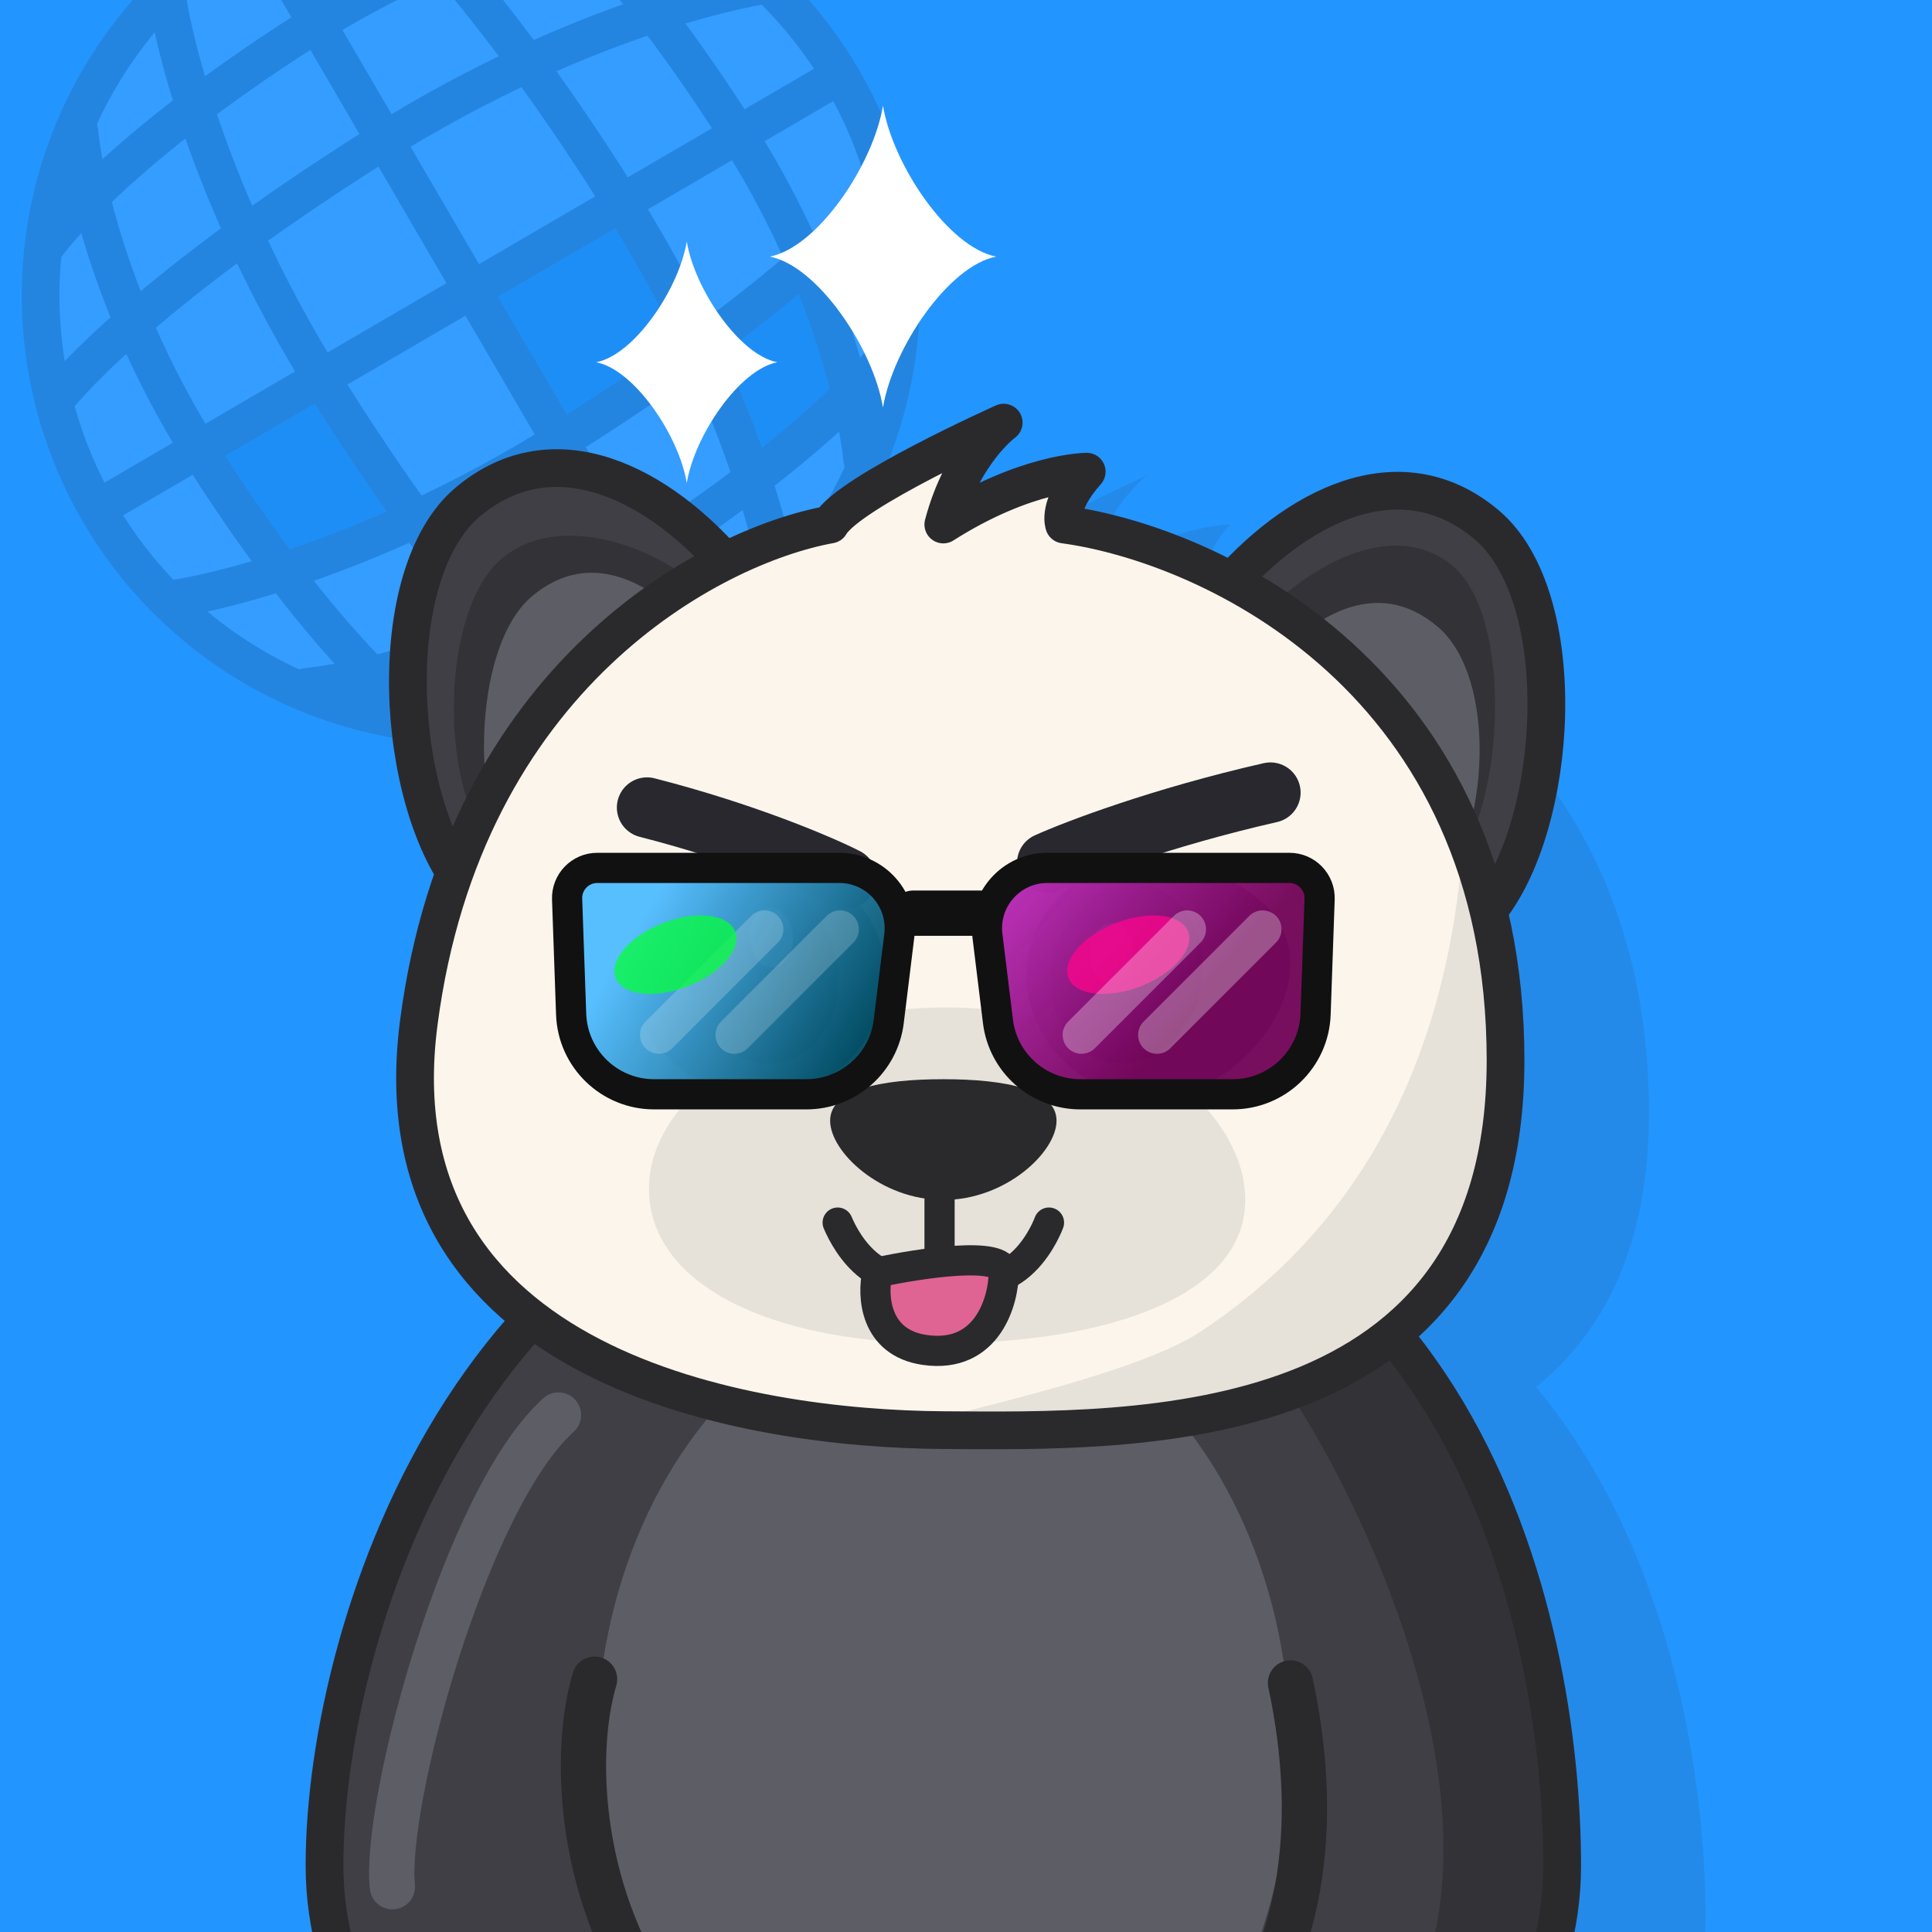 <svg width="256" height="256" viewBox="0 0 256 256" fill="none" xmlns="http://www.w3.org/2000/svg">
<g clip-path="url(#clip0_5900_31620)">
<rect width="256" height="256" fill="#2395FF"/>
<g opacity="0.15">
<circle cx="62.385" cy="39.166" r="57.004" fill="#96CCFF" stroke="#2A2A2D" stroke-width="5" stroke-linejoin="round"/>
<path d="M67.323 83.603L82.135 75.523L74.504 58.467L55.204 69.239L67.323 83.603Z" fill="#0068C9"/>
<path d="M26.477 59.813L41.738 51.285L54.755 69.239L37.249 75.972L26.477 59.813Z" fill="#0068C9"/>
<path d="M100.538 62.955L92.01 45.898L107.271 36.023L113.106 53.08L100.538 62.955Z" fill="#0068C9"/>
<path d="M74.5 58L64.01 36.898L82 27.5L93 46L74.5 58Z" fill="#0068C9"/>
<path d="M110.639 10.378L13.686 66.933" stroke="#2A2A2D" stroke-width="5" stroke-linecap="round" stroke-linejoin="round"/>
<path d="M117.13 24.68C117.13 24.68 106.939 37.85 74.942 57.986C46.453 75.915 23.568 79.258 23.568 79.258" stroke="#2A2A2D" stroke-width="5" stroke-linecap="round" stroke-linejoin="round"/>
<path d="M7.655 52.619C7.655 52.619 17.846 39.449 49.843 19.313C78.332 1.384 101.217 -1.959 101.217 -1.959" stroke="#2A2A2D" stroke-width="5" stroke-linecap="round" stroke-linejoin="round"/>
<path d="M118.925 45.326C118.925 45.326 110.906 57.229 84.225 74.265C60.469 89.433 40.601 91.015 40.601 91.015" stroke="#2A2A2D" stroke-width="5" stroke-linecap="round" stroke-linejoin="round"/>
<path d="M5.837 32.958C5.837 32.958 13.856 21.055 40.537 4.019C64.293 -11.149 84.16 -12.731 84.16 -12.731" stroke="#2A2A2D" stroke-width="5" stroke-linecap="round" stroke-linejoin="round"/>
<path d="M91.145 87.399L34.59 -9.553" stroke="#2A2A2D" stroke-width="5" stroke-linecap="round" stroke-linejoin="round"/>
<path d="M76.844 93.89C76.844 93.89 63.673 83.699 43.537 51.702C25.608 23.213 22.266 0.328 22.266 0.328" stroke="#2A2A2D" stroke-width="5" stroke-linecap="round" stroke-linejoin="round"/>
<path d="M48.904 -15.584C48.904 -15.584 62.074 -5.393 82.21 26.604C100.139 55.093 103.481 77.978 103.481 77.978" stroke="#2A2A2D" stroke-width="5" stroke-linecap="round" stroke-linejoin="round"/>
<path d="M56.196 95.686C56.196 95.686 44.293 87.667 27.258 60.986C12.09 37.229 10.507 17.362 10.507 17.362" stroke="#2A2A2D" stroke-width="5" stroke-linecap="round" stroke-linejoin="round"/>
<path d="M68.565 -17.403C68.565 -17.403 80.469 -9.384 97.504 17.298C112.672 41.054 114.254 60.921 114.254 60.921" stroke="#2A2A2D" stroke-width="5" stroke-linecap="round" stroke-linejoin="round"/>
</g>
<path opacity="0.1" fill-rule="evenodd" clip-rule="evenodd" d="M159.995 76.5C179.495 79.167 218.495 97.1 218.495 147.5C218.495 165.203 212.47 176.536 203.54 183.782C221.328 205.176 225.999 235.087 225.999 254.191C225.999 286.67 189.286 313 143.999 313C98.711 313 61.999 286.67 61.999 254.191C61.999 234.467 69.743 203.226 89.487 181.729C78.845 173.595 72.055 161.202 74.495 142.5C80.495 96.5 113.328 79.333 128.995 76.5C131.495 72.167 151.995 63 151.995 63C151.995 63 146.495 67 143.995 76.5C154.995 69.499 162.995 69.499 162.995 69.499C158.995 74 159.995 76.5 159.995 76.5Z" fill="#28282E"/>
<path d="M85.003 102C73.579 111.584 71.763 129.636 62.002 118C52.24 106.364 50.578 76.085 62.002 66.501C73.426 56.917 87.429 64.012 97.19 75.647C106.951 87.283 96.427 92.416 85.003 102Z" fill="#3F3F45" stroke="#2A2A2D" stroke-width="5" stroke-linejoin="round"/>
<path d="M173.945 105C185.369 114.584 187.185 132.636 196.946 121C206.707 109.364 208.37 79.085 196.946 69.501C185.522 59.917 171.519 67.012 161.758 78.647C151.997 90.283 162.521 95.416 173.945 105Z" fill="#3F3F45" stroke="#2A2A2D" stroke-width="5" stroke-linejoin="round"/>
<path opacity="0.6" d="M81.541 99.207C73.488 105.962 71.886 120.202 65.005 111.999C58.124 103.797 58.449 80.755 66.502 73.999C74.555 67.243 89.122 72.798 96.003 81C102.884 89.202 89.594 92.451 81.541 99.207Z" fill="#2A2A2D"/>
<path d="M85.539 104.207C77.486 110.963 75.884 125.202 69.003 117C62.122 108.798 62.447 85.756 70.5 79C78.553 72.244 87.249 77.428 94.13 85.63C101.011 93.833 93.592 97.451 85.539 104.207Z" fill="#5D5D66"/>
<path opacity="0.6" d="M174.411 102.206C182.464 108.962 185.618 123.202 192.499 115C199.38 106.798 200.552 81.755 192.499 74.999C184.446 68.243 172.377 75.298 165.496 83.5C158.615 91.702 166.357 95.451 174.411 102.206Z" fill="#2A2A2D"/>
<path d="M173.496 102C181.549 108.756 183.567 126.702 190.448 118.5C197.329 110.298 198.501 89.756 190.448 83C182.395 76.244 173.699 81.428 166.818 89.63C159.937 97.833 165.443 95.244 173.496 102Z" fill="#5D5D66"/>
<path d="M206.998 247.191C206.998 279.67 170.285 306 124.998 306C79.71 306 42.998 279.67 42.998 247.191C42.998 214.712 63.998 151 124.998 151C193.498 151 206.998 214.712 206.998 247.191Z" fill="#3F3F45" stroke="#2A2A2D" stroke-width="5" stroke-linejoin="round"/>
<ellipse cx="124.998" cy="232" rx="46" ry="60" fill="#5D5D66"/>
<path d="M199.494 140.5C199.494 90.1 160.494 72.167 140.994 69.5C140.994 69.5 139.994 67 143.994 62.499C143.994 62.499 135.994 62.499 124.994 69.5C127.494 60 132.994 56 132.994 56C132.994 56 112.494 65.167 109.994 69.5C94.327 72.333 61.494 89.5 55.494 135.5C49.494 181.5 99.327 189.333 124.994 189.5C150.66 189.667 199.494 190.9 199.494 140.5Z" fill="#FBF5EC" stroke="#2A2A2D" stroke-width="5" stroke-linejoin="round"/>
<path opacity="0.1" d="M164.996 159C164.996 171.703 146.864 177.999 124.496 177.999C102.129 177.999 85.996 170.203 85.996 157.5C85.996 144.797 103.129 133.5 125.496 133.5C147.864 133.5 164.996 146.297 164.996 159Z" fill="#28282E"/>
<path d="M116.993 126.194C118.838 134.708 112.875 143.226 103.674 145.221C94.472 147.215 84.517 138.929 82.672 130.416C80.827 121.902 87.79 116.383 96.992 114.389C106.193 112.395 115.148 117.68 116.993 126.194Z" fill="#5D5D66"/>
<path d="M136.338 126.194C134.493 134.708 140.456 143.226 149.657 145.221C158.859 147.215 168.814 138.929 170.659 130.416C172.504 121.902 165.541 116.383 156.339 114.389C147.138 112.395 138.183 117.68 136.338 126.194Z" fill="#5D5D66"/>
<path d="M138.761 114.335C142.596 112.603 153.879 108.316 168.337 105.024" stroke="#28282E" stroke-width="8" stroke-linecap="round" stroke-linejoin="bevel"/>
<path d="M112.139 116.35C108.746 114.618 98.717 110.324 85.737 107.004" stroke="#28282E" stroke-width="8" stroke-linecap="round" stroke-linejoin="bevel"/>
<ellipse cx="100.996" cy="129" rx="10" ry="12" transform="rotate(-12.228 100.996 129)" fill="#2A2A2D"/>
<ellipse cx="10" cy="12" rx="10" ry="12" transform="matrix(-0.977 -0.212 -0.212 0.977 161.626 119.391)" fill="#2A2A2D"/>
<ellipse cx="2.867" cy="3.983" rx="2.867" ry="3.983" transform="matrix(-0.996 -0.087 -0.087 0.996 150.404 122.5)" fill="#F8F8FB"/>
<ellipse cx="102.201" cy="124.218" rx="2.867" ry="3.983" transform="rotate(-5 102.201 124.218)" fill="#F8F8FB"/>
<path d="M110.996 162C112.184 164.817 116.443 172.436 124.996 168.38C134.923 173.45 138.996 162 138.996 162" stroke="#2A2A2D" stroke-width="4" stroke-linecap="round" stroke-linejoin="bevel"/>
<path d="M124.496 149L124.496 166.5" stroke="#2A2A2D" stroke-width="4" stroke-linecap="round"/>
<path d="M139.996 148.5C139.996 152.642 133.28 159 124.996 159C116.712 159 109.996 152.642 109.996 148.5C109.996 144.358 116.712 143 124.996 143C133.28 143 139.996 144.358 139.996 148.5Z" fill="#2A2A2D"/>
<path d="M170.998 223C173.998 237 174.753 256.643 161.998 272" stroke="#2A2A2D" stroke-width="6" stroke-linecap="round" stroke-linejoin="bevel"/>
<path d="M78.785 222.5C75.793 232.562 76.66 251.95 87.998 267" stroke="#2A2A2D" stroke-width="6" stroke-linecap="round" stroke-linejoin="bevel"/>
<path opacity="0.1" d="M150.497 189C207.297 185 203.164 134.333 193.997 109.5C191.998 146.5 174.998 166 158.997 176.5C143.195 186.87 79.497 194 150.497 189Z" fill="#28282E"/>
<path opacity="0.6" d="M186.998 265.5C199.398 239.9 181.831 201.5 171.498 185.5L186.998 178.5C208.598 211.3 208.331 248.167 205.498 262.5C194.164 274.167 174.598 291.1 186.998 265.5Z" fill="#2A2A2D"/>
<path d="M51.995 250C50.828 239.167 61.598 198.7 73.998 187.5" stroke="#5D5D66" stroke-width="6" stroke-linecap="round" stroke-linejoin="bevel"/>
<path d="M122.538 178.875C115.842 177.908 115.563 171.623 116.261 168.602C121.84 167.393 133 165.701 133 168.602C133 172.227 130.907 180.083 122.538 178.875Z" fill="#E06493" stroke="#2A2A2D" stroke-width="4" stroke-linecap="round" stroke-linejoin="bevel"/>
<line x1="121" y1="121" x2="130" y2="121" stroke="#111111" stroke-width="6" stroke-linecap="round" stroke-linejoin="round"/>
<path d="M75.145 119.14C75.066 116.878 76.879 115 79.143 115H111.221C116.026 115 119.747 119.206 119.161 123.975L117.765 135.341C117.088 140.856 112.404 145 106.847 145H86.673C80.748 145 75.888 140.307 75.68 134.386L75.145 119.14Z" fill="url(#paint0_linear_5900_31620)" stroke="#111111" stroke-width="4" stroke-linecap="round" stroke-linejoin="round"/>
<path d="M174.855 119.14C174.934 116.878 173.121 115 170.857 115H138.779C133.974 115 130.253 119.206 130.839 123.975L132.235 135.341C132.912 140.856 137.596 145 143.153 145H163.327C169.252 145 174.112 140.307 174.32 134.386L174.855 119.14Z" fill="url(#paint1_linear_5900_31620)" stroke="#111111" stroke-width="4" stroke-linecap="round" stroke-linejoin="round"/>
<g filter="url(#filter0_f_5900_31620)">
<ellipse cx="149.499" cy="126.499" rx="4.5" ry="8.5" transform="rotate(68.803 149.499 126.499)" fill="#FF048C" fill-opacity="0.75"/>
</g>
<path opacity="0.3" d="M167.305 123.133L153.305 137.133" stroke="white" stroke-width="5" stroke-linecap="round"/>
<path opacity="0.2" d="M111.305 123.133L97.305 137.133" stroke="white" stroke-width="5" stroke-linecap="round"/>
<path opacity="0.3" d="M157.305 123.133L143.305 137.133" stroke="white" stroke-width="5" stroke-linecap="round"/>
<path opacity="0.2" d="M101.305 123.133L87.305 137.133" stroke="white" stroke-width="5" stroke-linecap="round"/>
<g filter="url(#filter1_f_5900_31620)">
<ellipse cx="89.499" cy="126.499" rx="4.5" ry="8.5" transform="rotate(68.803 89.499 126.499)" fill="#04FF3A" fill-opacity="0.75"/>
</g>
<path d="M132 34C125.696 35.212 118.304 46.121 117 54C115.696 46.121 108.304 35.212 102 34C108.304 32.788 115.696 21.879 117 14C118.304 21.879 125.696 32.788 132 34Z" fill="white"/>
<path d="M103 48C97.957 48.97 92.043 57.697 91 64C89.957 57.697 84.043 48.97 79 48C84.043 47.03 89.957 38.303 91 32C92.043 38.303 97.957 47.03 103 48Z" fill="white"/>
</g>
<defs>
<filter id="filter0_f_5900_31620" x="126.407" y="106.298" width="46.184" height="40.402" filterUnits="userSpaceOnUse" color-interpolation-filters="sRGB">
<feFlood flood-opacity="0" result="BackgroundImageFix"/>
<feBlend mode="normal" in="SourceGraphic" in2="BackgroundImageFix" result="shape"/>
<feGaussianBlur stdDeviation="7.5" result="effect1_foregroundBlur_5900_31620"/>
</filter>
<filter id="filter1_f_5900_31620" x="66.407" y="106.298" width="46.184" height="40.402" filterUnits="userSpaceOnUse" color-interpolation-filters="sRGB">
<feFlood flood-opacity="0" result="BackgroundImageFix"/>
<feBlend mode="normal" in="SourceGraphic" in2="BackgroundImageFix" result="shape"/>
<feGaussianBlur stdDeviation="7.5" result="effect1_foregroundBlur_5900_31620"/>
</filter>
<linearGradient id="paint0_linear_5900_31620" x1="116.724" y1="133.539" x2="88.14" y2="116.437" gradientUnits="userSpaceOnUse">
<stop stop-color="#004E66" stop-opacity="0.96"/>
<stop offset="1" stop-color="#58BFFF"/>
</linearGradient>
<linearGradient id="paint1_linear_5900_31620" x1="129.737" y1="105.5" x2="160.007" y2="131.522" gradientUnits="userSpaceOnUse">
<stop stop-color="#D43EDA"/>
<stop offset="1" stop-color="#730459" stop-opacity="0.96"/>
</linearGradient>
<clipPath id="clip0_5900_31620">
<rect width="256" height="256" fill="white"/>
</clipPath>
</defs>
</svg>
